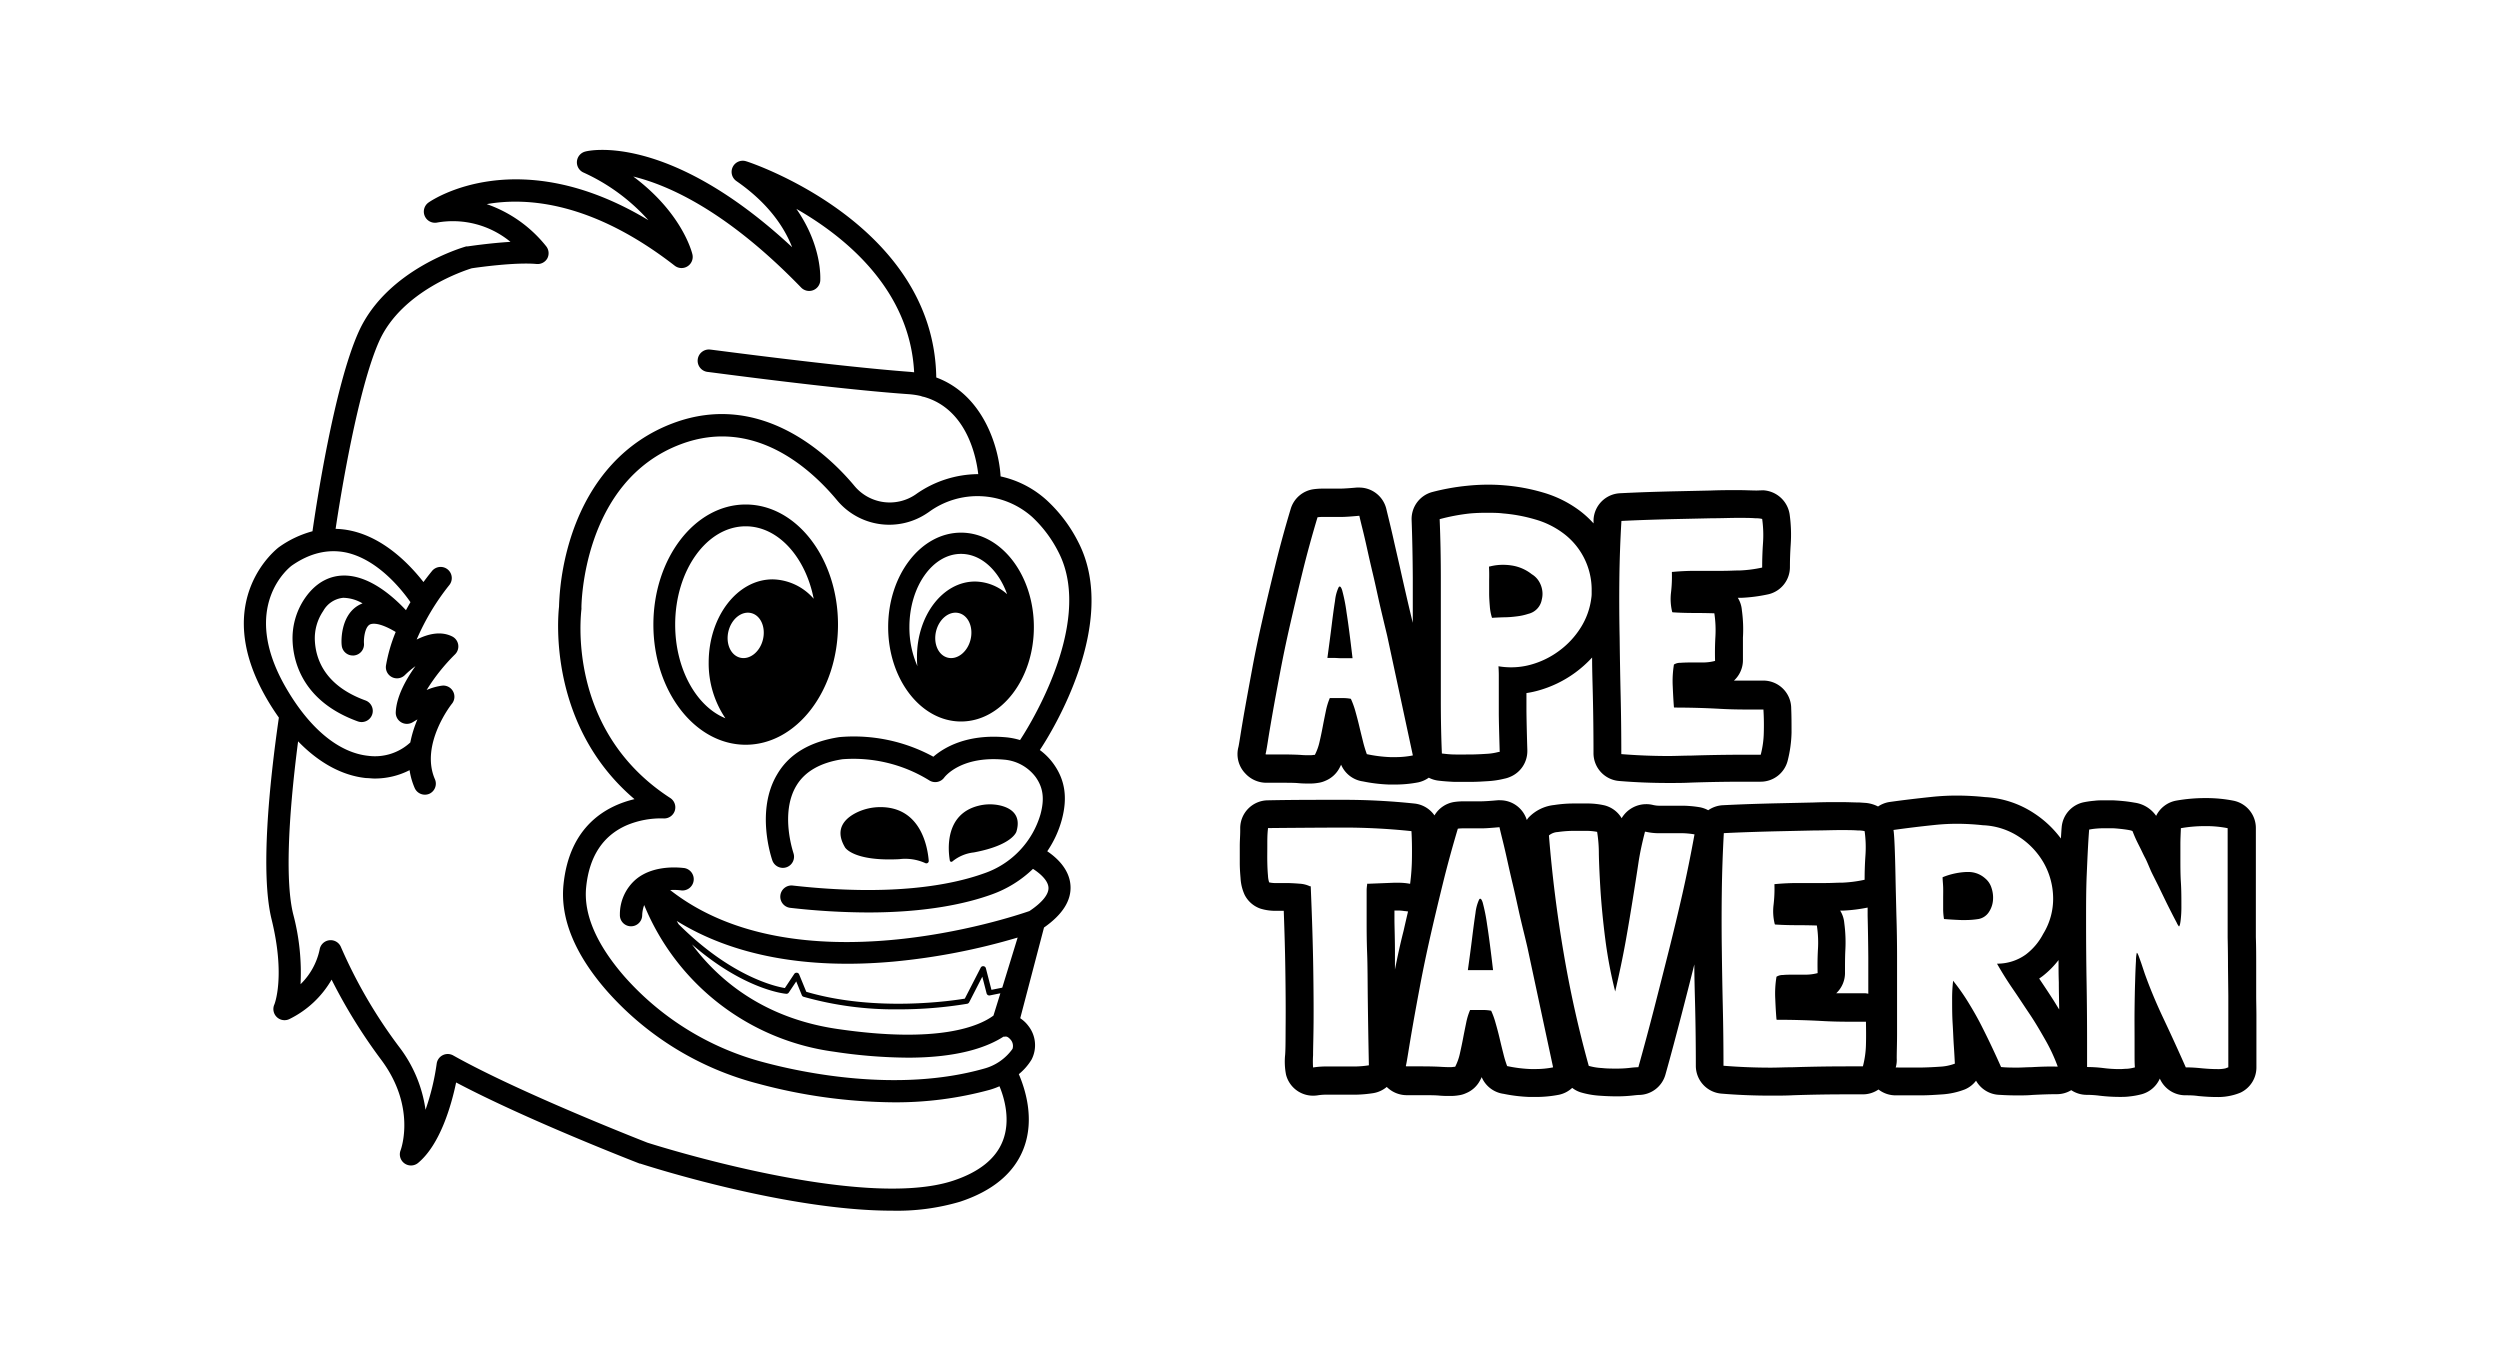 <svg id="Layer_1" data-name="Layer 1" xmlns="http://www.w3.org/2000/svg" viewBox="0 0 448.51 244.13"><path d="M193.47,97.3a26.31,26.31,0,0,0-5.61-7.49,18,18,0,0,0-8.35-4.34c-.3-5.32-3.14-14.64-11.54-17.75C167.56,39.94,134.2,29,133.85,28.93a2,2,0,0,0-1.74,3.55c5.91,4.09,8.68,8.49,10,11.87C119.94,23.74,105.6,27,105,27.19a2,2,0,0,0-.37,3.74,35,35,0,0,1,11.69,8.57C93,25.46,77.6,35.83,76.9,36.32a2,2,0,0,0,1.51,3.61,16.25,16.25,0,0,1,13.17,3.46c-3.79.23-7.49.79-7.71.82l-.24,0c-.57.17-14.15,4.07-19.24,15.22-4.45,9.77-7.74,31.74-8.33,35.88a18.66,18.66,0,0,0-6,2.84c-.13.09-12.5,9.32-2.26,27.11.71,1.24,1.46,2.39,2.23,3.48-1.73,12-3.33,27.94-1.31,36.18,2.53,10.28.52,15.26.5,15.29a2,2,0,0,0,2.73,2.6,17.75,17.75,0,0,0,7.54-7.06,96.18,96.18,0,0,0,8.87,14.34c6.31,8.42,3.63,15.94,3.52,16.25A2,2,0,0,0,75,208.64c4-3.32,6-10.45,6.83-14.44,12.62,6.68,32.05,14.21,32.92,14.55l.1,0c1.3.42,26.2,8.45,45.16,8.45a39.79,39.79,0,0,0,12.2-1.6c5.86-1.93,9.69-5.11,11.4-9.47,2.13-5.44.21-11-.83-13.42a10.16,10.16,0,0,0,2.28-2.61,5.6,5.6,0,0,0-.6-6.09,5.66,5.66,0,0,0-1.41-1.32l0-.08,4.25-16.21c3.32-2.32,4.92-4.85,4.75-7.51-.18-3-2.55-5.08-4.17-6.17a18.77,18.77,0,0,0,2.61-5.65c1.06-3.93.6-7.11-1.46-10a11.15,11.15,0,0,0-2.48-2.51C188.76,131.26,200.84,111.65,193.47,97.3ZM52.36,101.46c3.23-2.25,6.49-3,9.72-2.34,5.69,1.23,10,6.67,11.56,8.91q-.4.69-.81,1.44c-2-2.13-6.5-6.4-11.41-6.21-1.84.07-4.5.83-6.73,4.08a12.74,12.74,0,0,0-2.19,7.88c.21,3.8,2,10.69,11.69,14.2a2.09,2.09,0,0,0,.69.12,2,2,0,0,0,.68-3.88c-7.15-2.6-8.88-7.23-9.07-10.66a8.71,8.71,0,0,1,1.5-5.39,4.61,4.61,0,0,1,3.58-2.36,7,7,0,0,1,3.47,1,5.18,5.18,0,0,0-.82.4c-3.19,1.93-3,6.57-2.92,7.09a2,2,0,0,0,2,1.86h.15a2,2,0,0,0,1.85-2.14c-.07-.93.16-2.88,1-3.39.3-.18,1.5-.6,4.69,1.31a28.27,28.27,0,0,0-1.74,6,2,2,0,0,0,3.39,1.73,16.34,16.34,0,0,1,1.89-1.6C72.76,122,71.12,125,71,127.79a2,2,0,0,0,3.06,1.77l.83-.5a20.89,20.89,0,0,0-1.28,4.14,9.33,9.33,0,0,1-7.51,2.4c-5.32-.54-10.59-4.91-14.84-12.29C42.87,108.74,52,101.72,52.36,101.46ZM179.89,204.71c-1.25,3.19-4.25,5.58-8.92,7.12-16.35,5.38-53.23-6.33-54.82-6.83-1.22-.48-23-9-34.81-15.63a2,2,0,0,0-3,1.48,42.73,42.73,0,0,1-2,8.25,24,24,0,0,0-4.79-11.36,88.41,88.41,0,0,1-10.37-17.8,2,2,0,0,0-3.84.44,12.16,12.16,0,0,1-3.42,6.19A41,41,0,0,0,52.6,164c-1.36-5.51-1-16.44.88-31,3.74,3.86,7.92,6.15,12.21,6.59.51,0,1,.08,1.51.08a13.69,13.69,0,0,0,6.28-1.5,12.76,12.76,0,0,0,.91,3.19,2,2,0,0,0,1.84,1.21,2,2,0,0,0,.79-.16,2,2,0,0,0,1-2.63c-2.7-6.24,3-13.47,3.06-13.53A2,2,0,0,0,79.37,123a10.45,10.45,0,0,0-2.83.79,34.64,34.64,0,0,1,5.08-6.38,2,2,0,0,0,.58-1.77,2,2,0,0,0-1.12-1.48c-2.06-1-4.35-.41-6.33.58A42.21,42.21,0,0,1,80.58,105a2,2,0,1,0-3.06-2.58c-.08.1-.69.84-1.55,2-2.35-3-6.93-7.89-13-9.21a14.44,14.44,0,0,0-2.76-.33c.86-5.79,4-25.21,7.85-33.75,4.09-9,15.37-12.62,16.57-13,1-.15,7.81-1.12,11.63-.77a2,2,0,0,0,1.93-1A2,2,0,0,0,98,44.2a23.48,23.48,0,0,0-10.68-7.58c7.27-1.28,19-.39,33.73,11.05a2,2,0,0,0,3.18-2c-.08-.36-1.81-7.43-10.62-14,6.57,1.61,17,6.38,30.12,19.92a2,2,0,0,0,3.43-1.24c0-.34.39-6.17-4.29-12.88C151.76,42.56,163.25,52,164,66.79l-.65-.07c-13.4-1-35.68-4-35.9-4a2,2,0,0,0-.54,4c.23,0,22.62,3.06,36.15,4a14,14,0,0,1,2.16.33,2,2,0,0,0,.53.15c7.85,2.22,9.44,11.12,9.75,13.86a19.54,19.54,0,0,0-11.11,3.56l-.17.12a8.23,8.23,0,0,1-11-1.65c-4.47-5.34-16.61-17.13-32.49-11.16-8.46,3.18-14.67,9.94-18,19.53a45.65,45.65,0,0,0-2.44,13.4c-.22,2-1.94,21.36,13.54,34.51-5,1.19-11.68,4.77-12.74,15.36-.6,6,2,12.44,7.81,19.07a54.39,54.39,0,0,0,27.13,16.62,96.06,96.06,0,0,0,24.22,3.34,63.84,63.84,0,0,0,17.3-2.24,13.67,13.67,0,0,0,1.76-.64C180.17,196.92,181.36,201,179.89,204.71Zm-.08-27.52-1.94.39-1-3.87a.49.49,0,0,0-.43-.37.48.48,0,0,0-.5.27l-2.85,5.55c-2,.33-15.9,2.47-28.44-1.23l-1.28-3.12a.48.48,0,0,0-.41-.3.5.5,0,0,0-.47.22l-1.68,2.53c-1.61-.26-9.64-2-19.15-11.54l.13.22.23.38.12.21.14.21.11.18.14.22.12.19.16.25.25.38.32.46.28.4.38.52c9.34,8.15,16.59,8.92,17,8.95a.5.5,0,0,0,.47-.22l1.34-2,1,2.47a.49.49,0,0,0,.32.29,59.82,59.82,0,0,0,17,2.25,74.73,74.73,0,0,0,12.35-1,.52.52,0,0,0,.35-.26l2.36-4.6.77,3a.5.5,0,0,0,.59.36l1.88-.38-1.24,4c-2.49,1.85-9.68,5.09-28,2.4-16.53-2.42-24.92-12.46-28.82-19.38,10,6.21,23.27,8.72,38.94,7.29a115.87,115.87,0,0,0,22.22-4.31ZM183,132.77a12.65,12.65,0,0,0-2.55-.5c-7-.62-11.09,1.84-13,3.49a29.79,29.79,0,0,0-16.87-3.52c-5.22.8-9,3-11.14,6.66-3.94,6.55-1,15.1-.88,15.46a2,2,0,0,0,3.78-1.33c0-.07-2.45-7.11.53-12.07,1.52-2.55,4.32-4.15,8.27-4.75A25.83,25.83,0,0,1,166.71,140a2,2,0,0,0,2.7-.52c.12-.16,3-3.89,10.68-3.2a7.87,7.87,0,0,1,5.72,3.14c1.35,1.91,1.6,3.9.86,6.66a15.89,15.89,0,0,1-10.11,10.6c-5.84,2.1-16.53,4.18-34.34,2.19a2,2,0,1,0-.44,4,126.06,126.06,0,0,0,13.94.83c10.57,0,17.7-1.61,22.19-3.23a20.68,20.68,0,0,0,7.41-4.59c1,.63,2.69,1.94,2.78,3.34.08,1.22-1.14,2.71-3.42,4.23-3.26,1.13-41.79,14-64.45-3.77a9.63,9.63,0,0,1,1.89.05,2,2,0,0,0,.63-4c-.21,0-5.24-.8-8.63,2a8.25,8.25,0,0,0-2.91,6.37,2,2,0,0,0,1.92,2.08h.08a2,2,0,0,0,2-1.92,5.83,5.83,0,0,1,.36-1.89,43,43,0,0,0,34.06,26.31,91.38,91.38,0,0,0,13.25,1.07c9.3,0,14.41-2,17.15-3.77a2.48,2.48,0,0,0,.27,0c.43-.11.82.33,1,.53a1.72,1.72,0,0,1,.35,1.66,9.18,9.18,0,0,1-5.12,3.55c-15.48,4.38-32.71.68-39.4-1.11A50.51,50.51,0,0,1,112,175.16c-5-5.76-7.33-11.16-6.84-16,.55-5.5,3-9.23,7.26-11.1a15.81,15.81,0,0,1,6.63-1.23,2,2,0,0,0,2-1.35,2,2,0,0,0-.81-2.32c-18.69-12.11-16-33-15.93-33.87a1.37,1.37,0,0,0,0-.29c0-.22.1-22.63,17.82-29.3,13-4.89,23.13,4.16,28,10A12.18,12.18,0,0,0,166.43,92l.21-.14a14.76,14.76,0,0,1,18.52.87,22.45,22.45,0,0,1,4.76,6.37C196.68,112.3,183.32,132.28,183,132.77Z"/><path d="M172.41,95.56c-7.21,0-13.07,7.6-13.07,16.94s5.86,16.94,13.07,16.94,13.07-7.6,13.07-16.94S179.62,95.56,172.41,95.56Zm-9.26,16.94c0-7.24,4.15-13.13,9.26-13.13,3.61,0,6.74,2.95,8.27,7.23a8.76,8.76,0,0,0-5.76-2.27c-5.75,0-10.41,6.06-10.41,13.53,0,.57,0,1.12.08,1.66A17.25,17.25,0,0,1,163.15,112.5Zm4.79.73c.55-2.21,2.37-3.66,4.08-3.24s2.64,2.55,2.1,4.76-2.37,3.66-4.08,3.24S167.4,115.44,167.94,113.23Z"/><path d="M133.78,90.51c-9.13,0-16.56,9.67-16.56,21.55s7.43,21.55,16.56,21.55,16.56-9.67,16.56-21.55S142.91,90.51,133.78,90.51Zm-12.65,21.55c0-9.73,5.68-17.64,12.65-17.64,5.83,0,10.74,5.54,12.2,13a10,10,0,0,0-7.37-3.48c-6.33,0-11.47,6.68-11.47,14.92a17.59,17.59,0,0,0,3,10C124.93,126.75,121.13,120,121.13,112.06Zm9.56,1.17c.55-2.21,2.37-3.66,4.08-3.24s2.64,2.55,2.1,4.76-2.37,3.66-4.08,3.24S130.15,115.44,130.69,113.23Z"/><path d="M170.88,154.53a7.33,7.33,0,0,1,3.82-1.6c7-1.31,7.65-3.74,7.65-3.74,1-3.31-1.41-4.4-3.23-4.75a8.4,8.4,0,0,0-3.63.13c-6,1.54-5.41,7.87-5.09,9.8A.28.28,0,0,0,170.88,154.53Z"/><path d="M161.32,154.14a8.72,8.72,0,0,1,4.67.7.43.43,0,0,0,.63-.41c-.2-2.49-1.42-9.63-8.67-9.63a9.77,9.77,0,0,0-4,.85c-2,.91-4.44,2.81-2.38,6.32C151.55,152,153,154.56,161.32,154.14Z"/><path d="M240.33,118.08c.77,0,1.55,0,2.32,0-.41-3.5-.76-6.23-1.07-8.18a30.63,30.63,0,0,0-.79-4c-.14-.45-.29-.67-.43-.67s-.16.07-.24.21a7.58,7.58,0,0,0-.61,2.35c-.19,1.18-.39,2.66-.61,4.45s-.48,3.72-.76,5.8c.45,0,.93,0,1.42,0Z"/><path d="M227.16,140.43h.07l2.44,0c1.41,0,2.51,0,3.27.07s1.39.07,1.9.07a8.72,8.72,0,0,0,1.64-.12,4.68,4.68,0,0,0,1.31-.38,5,5,0,0,0,2.51-2.28q.15-.28.3-.6a5,5,0,0,0,3.93,3,28,28,0,0,0,4.68.56l1.08,0a22,22,0,0,0,4.14-.39,5.19,5.19,0,0,0,1.9-.84,5.06,5.06,0,0,0,1.73.53c.82.1,1.74.17,2.81.22.69,0,1.4,0,2.1,0H264c1,0,2-.07,3-.13a15.9,15.9,0,0,0,2.88-.44,4.94,4.94,0,0,0,1-.31,5,5,0,0,0,3.13-4.64v-.2c-.09-2.91-.14-5.27-.16-7,0-1.26,0-2.32,0-3.21a17.46,17.46,0,0,0,2-.42,20.48,20.48,0,0,0,6.78-3.27,21.1,21.1,0,0,0,3-2.69c0,2.24.08,4.5.13,6.74.08,3.44.12,6.94.12,10.41a5,5,0,0,0,4.59,5c2.87.24,5.87.36,8.9.36,1.32,0,2.68,0,4-.07,3.27-.11,6.55-.16,9.74-.16h2.75a5,5,0,0,0,4.84-3.71,22.4,22.4,0,0,0,.71-5.08c0-1.5,0-3-.06-4.35a5,5,0,0,0-5-5h-.15c-.95,0-1.9,0-2.83,0-.77,0-1.54,0-2.29,0a5,5,0,0,0,1.61-3.81c0-1.36,0-2.67,0-3.9a25.23,25.23,0,0,0-.19-4.91,4.91,4.91,0,0,0-.73-2.23l.65,0a28.58,28.58,0,0,0,4.77-.62,5,5,0,0,0,3.93-4.89v-.06c0-1.31.05-2.65.14-4a26.14,26.14,0,0,0-.19-5.39h0a5.08,5.08,0,0,0-4.76-4.33L315.17,88c-.91,0-2.08-.07-3.48-.07s-2.92,0-4.75.07l-5.43.12q-2.83.06-5.64.15c-1.84.06-3.6.14-5.24.22a5,5,0,0,0-4.74,4.7l0,.71a17.49,17.49,0,0,0-2.54-2.32,20.46,20.46,0,0,0-6.55-3.23A34.15,34.15,0,0,0,270,87.08c-1-.09-2-.13-3-.13a37.05,37.05,0,0,0-3.8.2,40.36,40.36,0,0,0-6.24,1.12,5,5,0,0,0-3.71,5c.12,3.29.19,6.81.21,10.46,0,2.68,0,5.35,0,8-.12-.48-.25-1-.4-1.64-.28-1.17-.58-2.45-.9-3.85s-.66-2.89-1-4.43l-1-4.36c-.3-1.37-.6-2.63-.87-3.76s-.45-1.83-.57-2.35a5,5,0,0,0-4.87-3.87,3.39,3.39,0,0,0-.45,0c-1.23.11-2.22.18-2.93.19l-1.93,0h-1.28a12.09,12.09,0,0,0-1.61.11,5,5,0,0,0-4.09,3.52c-1,3.32-1.93,6.71-2.75,10.06s-1.58,6.52-2.28,9.61-1.32,6-1.84,8.81-.94,5.09-1.32,7.22-.66,3.84-.87,5.16-.29,1.75-.32,1.86a5,5,0,0,0,1.26,4.78A5.13,5.13,0,0,0,227.16,140.43Zm63.36-36.54q.06-5.17.37-10.43c1.58-.08,3.3-.15,5.15-.21s3.71-.11,5.58-.15l5.43-.12c1.75,0,3.29-.07,4.64-.07s2.42,0,3.23.07a4.81,4.81,0,0,1,1.22.12,20.81,20.81,0,0,1,.15,4.33c-.1,1.46-.15,2.91-.15,4.33v.06a22.74,22.74,0,0,1-3.94.52c-1,0-2,.07-3,.07h-1c-1.34,0-2.68,0-4,0s-2.68.06-4,.18H300l-.06.06a24.83,24.83,0,0,1-.15,3.63,9.71,9.71,0,0,0,.21,3.51l.07.06q1.83.12,3.72.12t3.78.06v.07a20.51,20.51,0,0,1,.18,4.14c-.08,1.39-.1,2.83-.06,4.33a8.56,8.56,0,0,1-2.07.28l-2.23,0q-1.07,0-1.92.06a2.13,2.13,0,0,0-1.16.31,18.44,18.44,0,0,0-.21,4q.09,2.19.21,3.66l.06.06c2.68,0,5.33.07,7.93.21,1.66.1,3.34.14,5.07.14,1,0,2,0,3,0v.12c.08,1.3.1,2.65.06,4.06a16.86,16.86,0,0,1-.55,3.93h-2.75q-4.89,0-9.9.16c-1.31,0-2.59.07-3.87.07-2.91,0-5.74-.12-8.49-.34q0-5.31-.12-10.52t-.18-10.41Q290.46,109.09,290.52,103.89ZM263.68,92.12A32.8,32.8,0,0,1,267,92c.87,0,1.75,0,2.63.11a28.56,28.56,0,0,1,5.76,1.07,15.48,15.48,0,0,1,5,2.44,12.64,12.64,0,0,1,5.16,10v.89a4.77,4.77,0,0,1-.06.76,12.9,12.9,0,0,1-1.93,5.37,15.12,15.12,0,0,1-3.87,4.14,15.31,15.31,0,0,1-5.12,2.48,13.18,13.18,0,0,1-3.47.46,13.55,13.55,0,0,1-2.27-.19q.06.85.06,1.68v2.38c0,1,0,2.43,0,4.17s.08,4.11.16,7.08v.06a.12.12,0,0,0-.09,0,.17.17,0,0,1-.1,0,10.2,10.2,0,0,1-2.16.34c-.88.06-1.79.1-2.75.12H263c-.63,0-1.26,0-1.88,0-.94,0-1.75-.1-2.44-.18q-.19-4.45-.19-9.67V114.75q0-5.49,0-11t-.21-10.61A35.48,35.48,0,0,1,263.68,92.12ZM227.46,133c.2-1.3.49-3,.85-5.06s.81-4.46,1.32-7.17,1.1-5.58,1.8-8.63,1.44-6.22,2.25-9.52,1.71-6.56,2.69-9.82a6.52,6.52,0,0,1,.91-.06h1.28l2.05,0c.83,0,1.92-.09,3.26-.21.12.53.31,1.33.58,2.41s.55,2.3.85,3.66.63,2.81,1,4.36.68,3,1,4.45.63,2.73.91,3.91.51,2.11.67,2.8l4.58,21.35v.06a15.77,15.77,0,0,1-3.16.3l-.87,0a24.51,24.51,0,0,1-4.15-.52h-.06a21.33,21.33,0,0,1-.7-2.32c-.22-.89-.45-1.81-.67-2.74s-.46-1.83-.7-2.69a15.06,15.06,0,0,0-.8-2.19,7.55,7.55,0,0,0-1.22-.13h-.76l-.73,0c-.27,0-.62,0-1.07,0a12.17,12.17,0,0,0-.7,2.29c-.18.88-.37,1.79-.55,2.75s-.37,1.88-.58,2.77a9.64,9.64,0,0,1-.85,2.38.12.12,0,0,0-.09,0,.12.12,0,0,1-.09,0,4.2,4.2,0,0,1-.86.06c-.41,0-.93,0-1.58-.06-.87-.05-2.07-.08-3.59-.08l-2.51,0a.18.18,0,0,1-.13-.06C227.11,135.09,227.26,134.29,227.46,133Z"/><path d="M267.16,104c0,.81,0,1.62,0,2.44s.06,1.59.12,2.34a8.78,8.78,0,0,0,.39,2.05h.19q1-.06,2.07-.09c.73,0,1.46-.07,2.17-.16a10.32,10.32,0,0,0,2.07-.45,3.2,3.2,0,0,0,2.44-2.6,4.07,4.07,0,0,0,.06-1.7,4.34,4.34,0,0,0-.61-1.59,3.75,3.75,0,0,0-1.25-1.22,7.64,7.64,0,0,0-3.54-1.56,10,10,0,0,0-1.63-.13,9.24,9.24,0,0,0-2.33.29.24.24,0,0,0-.18.06C267.17,102.37,267.18,103.14,267.16,104Z"/><path d="M266,161.91c-.15-.45-.29-.67-.43-.67s-.16.07-.24.21a7.8,7.8,0,0,0-.62,2.35c-.18,1.18-.38,2.66-.6,4.45s-.48,3.72-.77,5.8c.46,0,.94,0,1.43,0h.77c.77,0,1.54,0,2.32,0q-.61-5.25-1.07-8.18A32.52,32.52,0,0,0,266,161.91Z"/><path d="M356.14,157.58a4.47,4.47,0,0,0-3.13-1.14h-.29a12.82,12.82,0,0,0-4.21.94c0,.53.08,1.13.1,1.8s0,1.36,0,2.05,0,1.36,0,2a11.68,11.68,0,0,0,.15,1.65h.06c.94.08,1.95.14,3.05.18h.66a14.93,14.93,0,0,0,2.45-.19,2.82,2.82,0,0,0,1.8-1.19,4.45,4.45,0,0,0,.76-2.08,5.42,5.42,0,0,0-.24-2.25A3.56,3.56,0,0,0,356.14,157.58Z"/><path d="M404.77,178.62v-5.24c0-1.74,0-3.5-.06-5.25V148.55a5,5,0,0,0-4-4.9,25.11,25.11,0,0,0-5-.47,29.69,29.69,0,0,0-5.26.45,5,5,0,0,0-3.63,2.74,5.62,5.62,0,0,0-3.86-2.37c-.57-.1-1.21-.2-1.9-.27s-1.37-.12-2.06-.15l-1.4,0c-.63,0-1.25,0-1.87.08a16.68,16.68,0,0,0-1.86.26,5,5,0,0,0-4,4.51c-.06.67-.09,1.36-.14,2a18.71,18.71,0,0,0-4.83-4.54,17.64,17.64,0,0,0-8.81-2.89,48.46,48.46,0,0,0-5.05-.27,42.87,42.87,0,0,0-4.42.23c-2.77.29-5.36.6-7.69.93a5,5,0,0,0-2,.8,6,6,0,0,0-2.15-.64l-1.16-.08c-.91,0-2.08-.07-3.49-.07s-2.92,0-4.75.07l-5.42.12q-2.83.06-5.64.15c-1.84.06-3.61.14-5.24.22a5.05,5.05,0,0,0-2.62.9,5.2,5.2,0,0,0-1.46-.53,20.66,20.66,0,0,0-2.9-.28c-.8,0-1.6,0-2.39,0s-1.4,0-2.08,0a5.23,5.23,0,0,1-1.14-.15,4.86,4.86,0,0,0-1.14-.13,5.14,5.14,0,0,0-4.42,2.52,5,5,0,0,0-3.1-2.31,14,14,0,0,0-2.74-.33c-.65,0-1.32,0-2,0h-1a23.47,23.47,0,0,0-3.25.27,7.4,7.4,0,0,0-4.64,2.29c-.11.13-.19.27-.29.4a5,5,0,0,0-4.76-3.54,3.62,3.62,0,0,0-.46,0c-1.22.11-2.21.18-2.93.19l-1.92,0h-1.28a12,12,0,0,0-1.61.11,5,5,0,0,0-3.6,2.42,5,5,0,0,0-3.58-2.13,120.43,120.43,0,0,0-12.86-.67h-.59c-4.43,0-8.71,0-12.87.09a5,5,0,0,0-4.95,5c0,.16,0,.32,0,.47,0,.87-.08,1.78-.08,2.7,0,1.13,0,2.13,0,3.07s.07,1.93.14,2.71a8.22,8.22,0,0,0,.73,3,5,5,0,0,0,2.87,2.49,9,9,0,0,0,2.88.38h1.27c.14,3.9.24,7.36.28,10.32.06,4,.08,7.25.06,9.79s0,4.46-.09,5.71a12.2,12.2,0,0,0,.16,3.58,5,5,0,0,0,4.84,3.77,5.66,5.66,0,0,0,.82-.06,9.25,9.25,0,0,1,1.56-.12h2.59c.92,0,1.83,0,2.75,0a23.19,23.19,0,0,0,3.11-.28,5,5,0,0,0,2.4-1.11,5.1,5.1,0,0,0,3.59,1.48h.08l2.44,0c1.41,0,2.51,0,3.27.07s1.38.07,1.9.07a8.79,8.79,0,0,0,1.64-.12,4.52,4.52,0,0,0,1.3-.38,4.93,4.93,0,0,0,2.51-2.28,5.59,5.59,0,0,0,.3-.6,5,5,0,0,0,3.94,3,28,28,0,0,0,4.68.56l1.07,0a21.8,21.8,0,0,0,4.14-.39,5,5,0,0,0,2.41-1.24,4.91,4.91,0,0,0,1.52.8,15.42,15.42,0,0,0,3.51.61c1,.07,2,.11,3,.11a25.86,25.86,0,0,0,2.9-.16c.71-.08.95-.09,1-.09a5,5,0,0,0,4.8-3.67c1-3.54,1.93-7.08,2.83-10.53.81-3.12,1.6-6.2,2.35-9.22,0,2.59.09,5.19.15,7.77.08,3.44.12,6.94.12,10.41a5,5,0,0,0,4.59,5c2.87.24,5.86.36,8.9.36,1.32,0,2.68,0,4-.07,3.27-.11,6.55-.16,9.74-.16h2.75a4.93,4.93,0,0,0,2.79-.87,5,5,0,0,0,3,1.05l.54,0h0l.83,0c.66,0,1.38,0,2.14,0h1.14c1.2,0,2.41-.08,3.6-.16a13.78,13.78,0,0,0,4.25-.91,4.88,4.88,0,0,0,2-1.56,5,5,0,0,0,4.23,2.54c1.05.07,2.11.1,3.14.1s1.81,0,2.7-.08c1.66-.09,3.16-.14,4.47-.14h0a4.91,4.91,0,0,0,2.54-.72,5,5,0,0,0,2.77.84,18.32,18.32,0,0,1,2.29.15,31,31,0,0,0,3.57.22c.59,0,1.19,0,1.79-.08a14,14,0,0,0,2.21-.4,5,5,0,0,0,3.26-2.81v0a5,5,0,0,0,4.56,3c.66,0,1.44,0,2.33.13,1.24.12,2.31.18,3.29.18a10.5,10.5,0,0,0,2.83-.31A9.41,9.41,0,0,0,402,196a5,5,0,0,0,2.81-4.5v-1.22c0-.85,0-1.71,0-2.56s0-1.55,0-2.32c0-1.1,0-2.19,0-3.26S404.77,179.83,404.77,178.62ZM245.46,158.55h-.19a.12.12,0,0,1,0,.09.17.17,0,0,0,0,.1,6.88,6.88,0,0,0-.09.94q0,.65,0,2t0,3.6c0,1.49,0,3.4.09,5.74s.08,5.14.12,8.42.1,7.12.19,11.55v.13a17.58,17.58,0,0,1-2.41.21c-.88,0-1.75,0-2.63,0h-2.59a14.76,14.76,0,0,0-2.38.18,17,17,0,0,1,0-2.19c0-1.3.07-3.24.09-5.83s0-5.88-.06-9.91-.21-8.89-.45-14.58L235,159a5,5,0,0,0-1.83-.46q-1.09-.09-2.19-.12l-2,0a4.77,4.77,0,0,1-1.29-.12,4.57,4.57,0,0,1-.21-1.22c-.06-.65-.1-1.44-.12-2.35s0-1.9,0-3,0-2.07.12-3.05q0-.06,0-.06s0,0,0-.06q6.22-.06,12.84-.09h.57a115.61,115.61,0,0,1,12.33.64c.08,1.34.11,2.89.09,4.63a39,39,0,0,1-.33,4.82,11,11,0,0,0-2.21-.19H250Zm4.8,15.38c0-1.06,0-2.07,0-3,0-2.33-.07-4.23-.09-5.71,0-.68,0-1.3,0-1.86h.59a5.42,5.42,0,0,1,1.18.09c.22,0,.44.05.67.07-.28,1.18-.55,2.36-.81,3.51C251.19,169.4,250.7,171.72,250.26,173.93Zm28.36,17.56a15.7,15.7,0,0,1-3.16.3l-.86,0a24.38,24.38,0,0,1-4.15-.52h-.06a19.31,19.31,0,0,1-.7-2.32c-.23-.89-.45-1.81-.67-2.74s-.46-1.83-.71-2.69a14,14,0,0,0-.79-2.19,7.66,7.66,0,0,0-1.22-.13h-.76l-.73,0c-.27,0-.62,0-1.07,0a11.47,11.47,0,0,0-.7,2.29c-.18.88-.37,1.79-.55,2.75s-.38,1.88-.58,2.77a9.64,9.64,0,0,1-.85,2.38.13.13,0,0,0-.1,0,.12.12,0,0,1-.09,0,4.09,4.09,0,0,1-.85.06q-.61,0-1.59-.06c-.87-.05-2.06-.08-3.58-.08l-2.52,0a.17.17,0,0,1-.12-.06c.08-.28.22-1.08.43-2.38s.49-3,.85-5.06.8-4.46,1.31-7.17,1.11-5.58,1.8-8.63,1.45-6.22,2.26-9.52,1.71-6.56,2.68-9.82a6.67,6.67,0,0,1,.92-.06h1.28l2,0c.84,0,1.92-.09,3.27-.21.12.53.31,1.33.58,2.41s.55,2.3.85,3.66.63,2.81,1,4.36.68,3,1,4.45.63,2.73.92,3.91.51,2.11.67,2.8l4.57,21.35Zm23.21-31.11q-1.18,5.19-2.47,10.31T296.74,181q-1.33,5.16-2.81,10.46a14.79,14.79,0,0,0-1.52.12,20.09,20.09,0,0,1-2.32.13c-.89,0-1.8,0-2.71-.1a10.35,10.35,0,0,1-2.35-.39,200.49,200.49,0,0,1-4.51-20.28q-1.78-10.41-2.63-21v-.06a2.69,2.69,0,0,1,1.59-.61,20.92,20.92,0,0,1,2.62-.21H283c.61,0,1.19,0,1.77,0a10.6,10.6,0,0,1,1.76.18,24.42,24.42,0,0,1,.31,4q.06,2.75.3,6.58c.17,2.57.44,5.39.83,8.48a80.12,80.12,0,0,0,1.8,9.58q1.15-4.94,1.89-9.06c.49-2.74.91-5.28,1.28-7.59s.71-4.46,1-6.41.71-3.78,1.15-5.49c0-.08,0-.12.13-.12a10.7,10.7,0,0,0,2.13.27c.73,0,1.48,0,2.23,0s1.5,0,2.26,0a14.92,14.92,0,0,1,2.16.21Q303,155.2,301.83,160.38Zm32.93,27a16.86,16.86,0,0,1-.55,3.93h-2.75q-4.89,0-9.91.16c-1.3,0-2.59.07-3.86.07-2.91,0-5.74-.12-8.49-.34q0-5.31-.12-10.52t-.18-10.41q-.07-5.17,0-10.37t.36-10.43c1.59-.08,3.3-.15,5.16-.21s3.71-.11,5.58-.15l5.43-.12c1.74,0,3.29-.07,4.63-.07s2.42,0,3.24.07a4.81,4.81,0,0,1,1.22.12,20.81,20.81,0,0,1,.15,4.33c-.1,1.46-.15,2.91-.15,4.33v.06a23,23,0,0,1-3.94.52c-1,0-2,.07-3,.07h-1l-4,0c-1.34,0-2.68.06-4,.18h-.18l-.06.06a24.83,24.83,0,0,1-.15,3.63,9.49,9.49,0,0,0,.21,3.51l.06.06q1.83.12,3.72.12t3.78.06v.07a19.82,19.82,0,0,1,.19,4.14c-.08,1.39-.1,2.83-.06,4.33a8.65,8.65,0,0,1-2.08.28l-2.22,0c-.72,0-1.36,0-1.93.06a2.09,2.09,0,0,0-1.15.31,18.4,18.4,0,0,0-.22,4c.06,1.46.13,2.68.22,3.66l.06.06q4,0,7.93.21c1.65.1,3.34.14,5.06.14,1,0,2,0,3,0v.12C334.78,184.62,334.8,186,334.76,187.38Zm-.06-9.18h-.15c-.95,0-1.91,0-2.84,0-.76,0-1.53,0-2.29,0A5,5,0,0,0,331,174.4c0-1.36,0-2.67.06-3.9a26,26,0,0,0-.19-4.91,5,5,0,0,0-.74-2.23l.65,0a28.14,28.14,0,0,0,4.28-.54c0,.48,0,1,0,1.47.06,2.43.1,5,.12,7.48,0,2.24,0,4.4,0,6.51A5.67,5.67,0,0,0,334.7,178.2Zm29.67,13.26c-.79,0-1.6.07-2.41.07-1,0-2,0-2.95-.1H359c-.41-.93-.92-2.05-1.53-3.35s-1.28-2.67-2-4.09-1.53-2.83-2.38-4.21a37.91,37.91,0,0,0-2.56-3.66l-.13-.18a27.59,27.59,0,0,0-.18,3.44c0,1.37,0,2.77.09,4.21s.13,2.82.22,4.12.14,2.34.18,3.11a8.78,8.78,0,0,1-2.72.55c-1.11.08-2.22.13-3.32.15h-1.05c-.69,0-1.32,0-1.91,0l-1.06,0a3.45,3.45,0,0,0-.55,0,4.92,4.92,0,0,0,.18-1.68c0-1.11.06-2.59.06-4.42v-6.31q0-3.57,0-7.38t-.12-7.57c-.06-2.5-.12-4.79-.16-6.89s-.09-3.88-.15-5.37-.13-2.49-.21-3c2.28-.32,4.78-.63,7.5-.91a38.27,38.27,0,0,1,3.9-.2,43.44,43.44,0,0,1,4.64.26,12.68,12.68,0,0,1,6.47,2.07,13.66,13.66,0,0,1,4.45,4.7,13.08,13.08,0,0,1,1.68,6.19,12,12,0,0,1-1.8,6.56,11,11,0,0,1-3.08,3.66,8.74,8.74,0,0,1-4.85,1.65h-.31v.06c.86,1.5,1.79,3,2.81,4.48s2,3,3,4.48,1.91,3.05,2.8,4.61a31.34,31.34,0,0,1,2.26,4.85h.06C367.71,191.31,366.12,191.36,364.37,191.46Zm3.83-12.33c-.76-1.18-1.56-2.38-2.36-3.57l.56-.4a16.09,16.09,0,0,0,2.91-2.92c0,1.34,0,2.67.05,4,0,1.57.05,3.2.07,4.87C369,180.43,368.62,179.77,368.2,179.13Zm31.57-.51q0,1.77,0,3.42c0,1.1,0,2.21,0,3.35,0,.82,0,1.63,0,2.44s0,1.63,0,2.44v1.22c-.08,0-.27.1-.55.19a6.07,6.07,0,0,1-1.46.12c-.82,0-1.75-.05-2.81-.15a27.36,27.36,0,0,0-2.81-.16q-2-4.52-4-8.75t-3.39-8.14l-.61-1.83-.45-1.25c-.15-.39-.26-.58-.34-.58a6.74,6.74,0,0,0-.15,1.46q-.09,1.47-.15,3.72c-.05,1.51-.08,3.17-.1,5s0,3.6,0,5.31v2.71c0,.88,0,1.66.06,2.35a7.71,7.71,0,0,1-1.34.25c-.45,0-.89.06-1.34.06a22.85,22.85,0,0,1-3-.19,24.14,24.14,0,0,0-2.9-.18v-4.27q0-5.79-.09-11t-.09-11c0-2.81,0-5.58.12-8.33s.23-5.41.43-8a12.19,12.19,0,0,1,1.31-.18q.71-.06,1.44-.06l1.22,0c.56,0,1.13.06,1.7.12s1.07.13,1.5.21.64.17.64.25c.28.73.55,1.34.79,1.83s.48.95.7,1.4.47,1,.74,1.5.57,1.25.94,2.1c.08.2.26.59.55,1.16l1,2c.36.76.75,1.55,1.15,2.38s.79,1.59,1.13,2.26.64,1.24.89,1.71a2.72,2.72,0,0,0,.42.7c.13-.08.23-.49.31-1.22a19.73,19.73,0,0,0,.12-2.14c0-1.62,0-3.14-.09-4.54s-.09-2.84-.09-4.3c0-.86,0-1.72,0-2.59s.05-1.82.09-2.84a24.68,24.68,0,0,1,4.39-.37,19.55,19.55,0,0,1,4,.37v19.64q.06,2.56.06,5.19Z"/></svg>